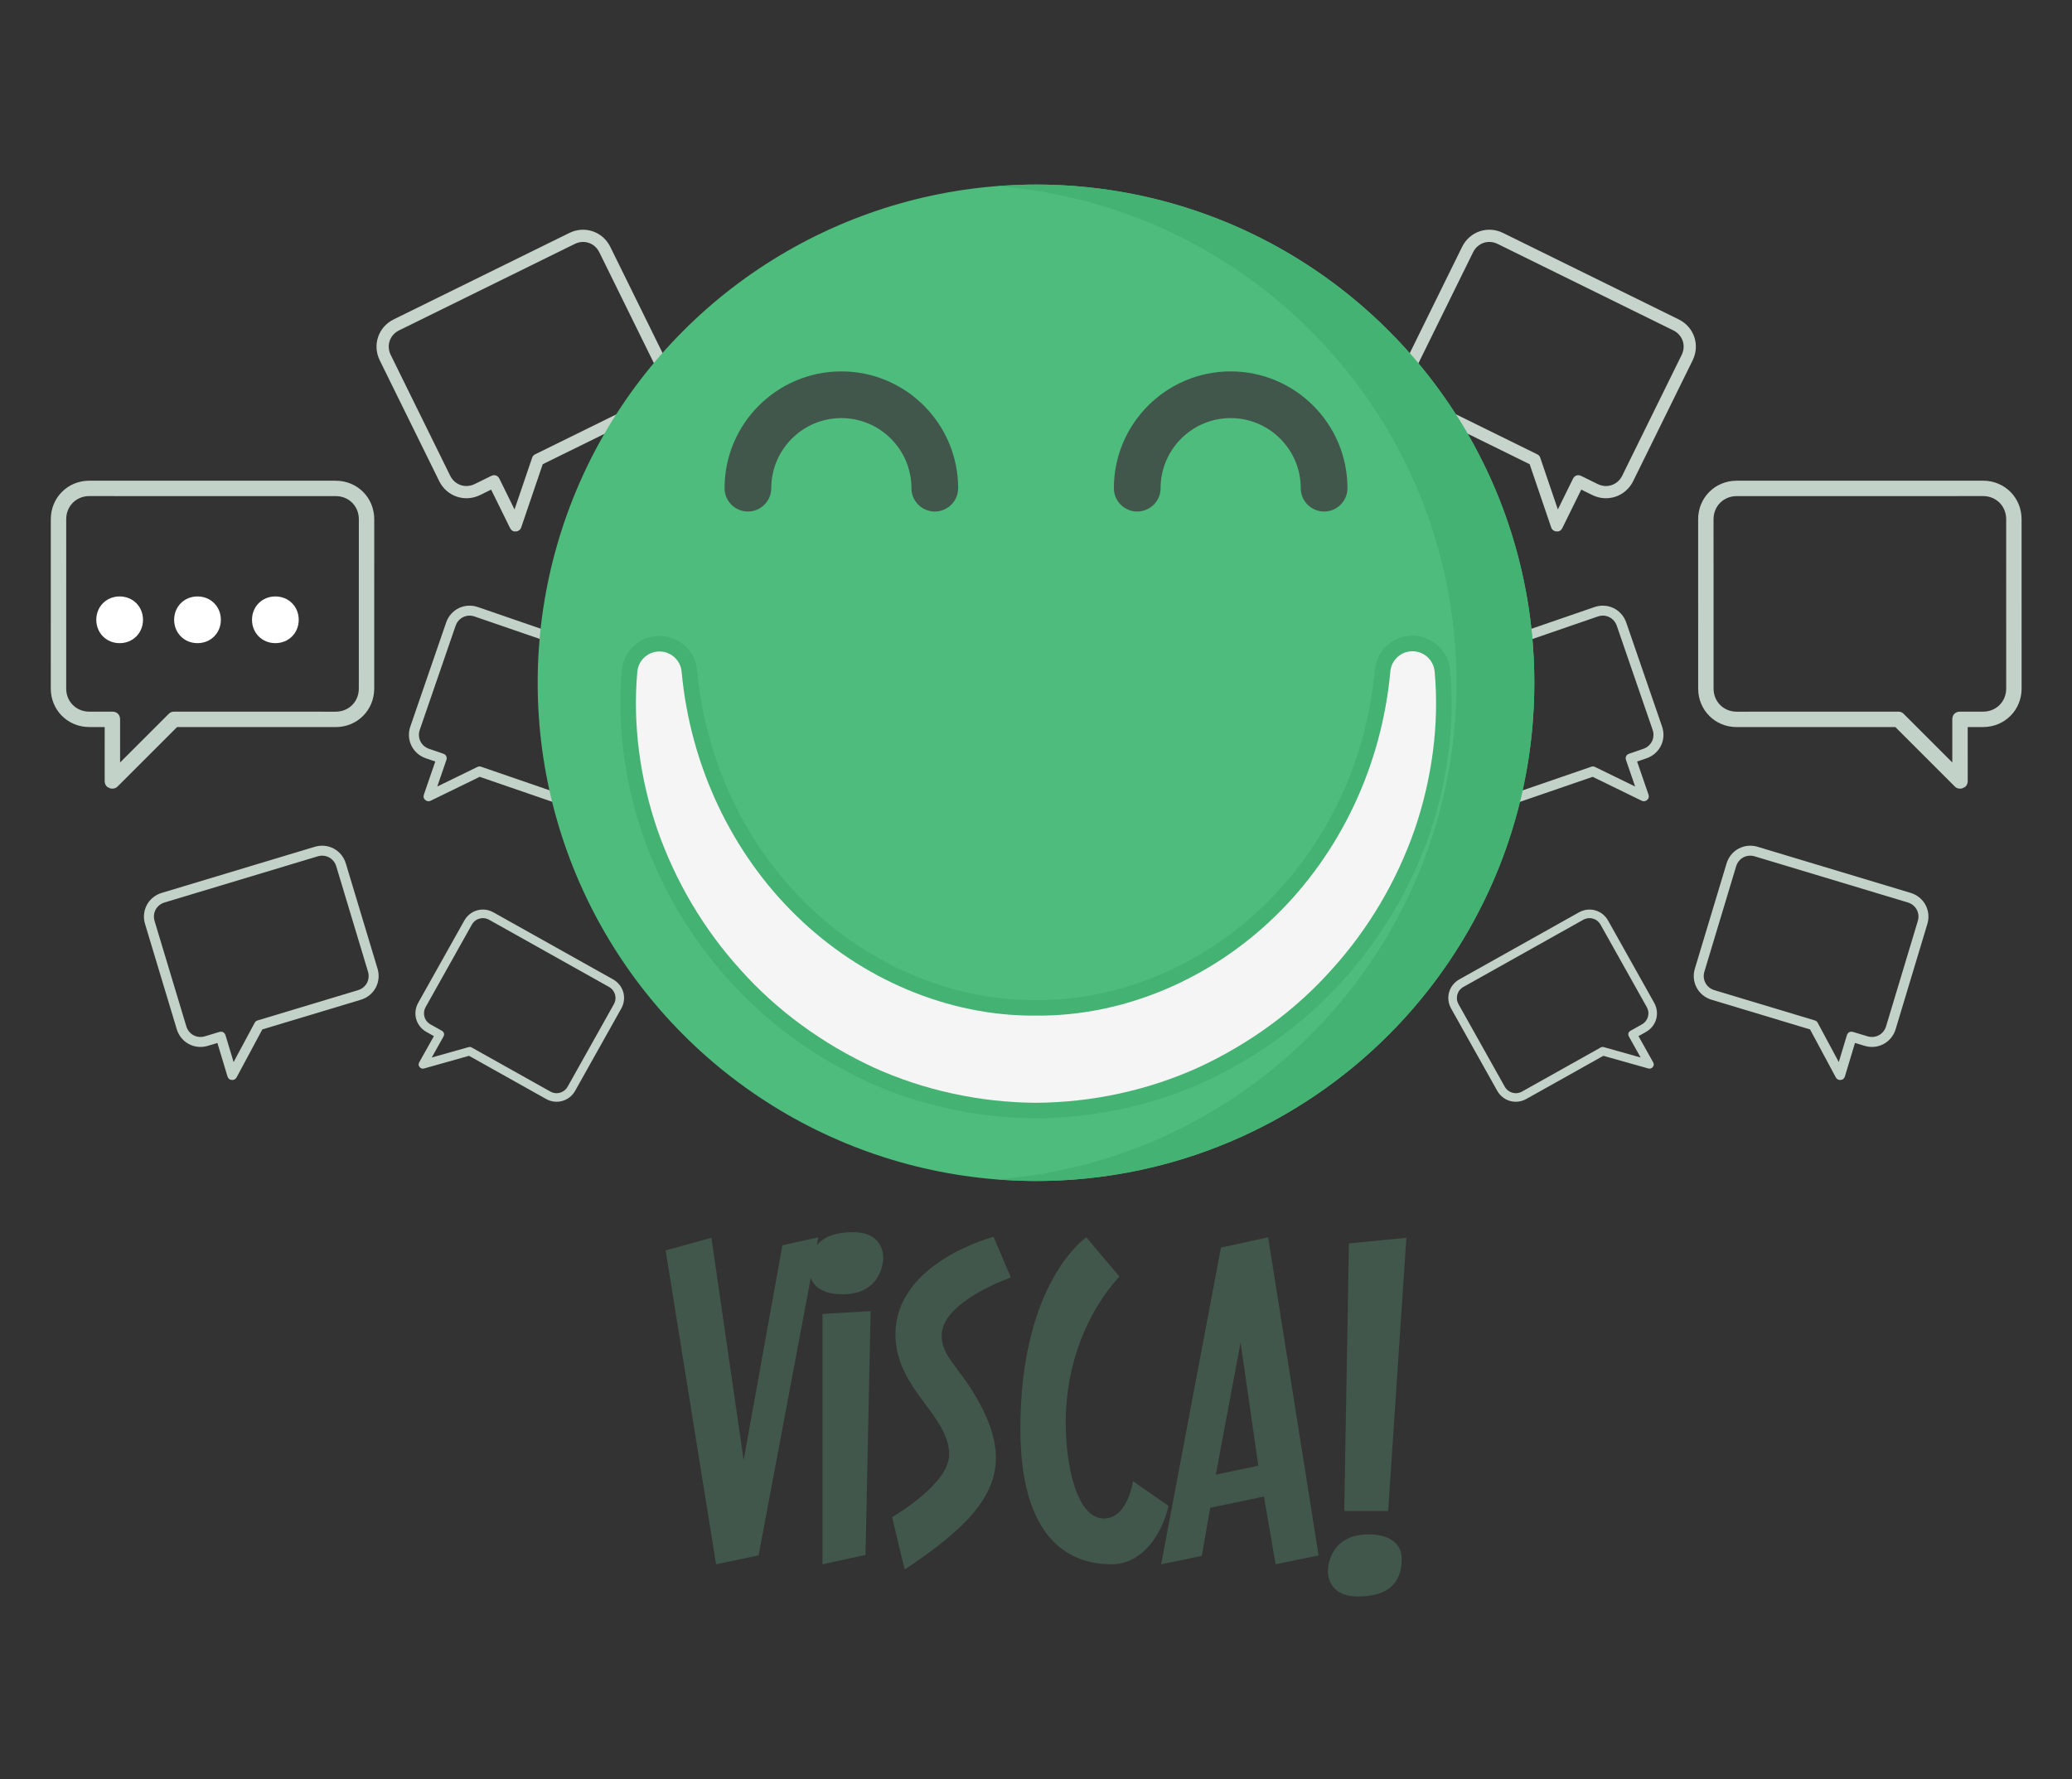 <?xml version="1.0" encoding="UTF-8" standalone="no"?>
<!-- Created with Inkscape (http://www.inkscape.org/) -->

<svg
   xmlns:dc="http://purl.org/dc/elements/1.1/"
   xmlns:cc="http://creativecommons.org/ns#"
   xmlns:rdf="http://www.w3.org/1999/02/22-rdf-syntax-ns#"
   xmlns:svg="http://www.w3.org/2000/svg"
   xmlns="http://www.w3.org/2000/svg"
   xmlns:sodipodi="http://sodipodi.sourceforge.net/DTD/sodipodi-0.dtd"
   xmlns:inkscape="http://www.inkscape.org/namespaces/inkscape"
   width="266.106"
   height="228.536"
   id="svg4681"
   version="1.1"
   inkscape:version="0.48.4 r9939"
   sodipodi:docname="groupOpen.svg">
  <rect width="100%" height="100%" fill="#333333" stroke="none"/>
  <defs
     id="defs4683" />
  <sodipodi:namedview
     id="base"
     pagecolor="#ffffff"
     bordercolor="#666666"
     borderopacity="1.0"
     inkscape:pageopacity="0.0"
     inkscape:pageshadow="2"
     inkscape:zoom="1.4"
     inkscape:cx="117.9345"
     inkscape:cy="121.23328"
     inkscape:document-units="px"
     inkscape:current-layer="capa1"
     showgrid="false"
     fit-margin-top="0"
     fit-margin-left="0"
     fit-margin-right="0"
     fit-margin-bottom="0"
     inkscape:window-width="1280"
     inkscape:window-height="985"
     inkscape:window-x="1366"
     inkscape:window-y="0"
     inkscape:window-maximized="1" />
  <g
     inkscape:label="Capa 1"
     inkscape:groupmode="layer"
     id="capa1"
     transform="translate(-6.144,-373.652)">
    <g
       id="g3379">
      <g
         id="g3319">
        <g
           id="g3147"
           transform="matrix(0.705,-0.347,0.347,0.705,50.404,410.777)"
           style="fill:#c6d4cc;fill-opacity:1">
          <path
             id="path3149"
             d="M 8,48 C 7.9,48 7.7,48 7.6,47.9 7.2,47.8 7,47.4 7,47 V 40 H 5 C 2.2,40 0,37.8 0,35 V 13 C 0,10.2 2.2,8 5,8 h 32 c 2.8,0 5,2.2 5,5 v 22 c 0,2.8 -2.2,5 -5,5 H 16.4 L 8.7,47.7 C 8.5,47.9 8.3,48 8,48 z M 5,10 c -1.7,0 -3,1.3 -3,3 v 22 c 0,1.7 1.3,3 3,3 h 3 c 0.6,0 1,0.4 1,1 v 5.6 l 6.3,-6.3 C 15.5,38.1 15.7,38 16,38 h 21 c 1.7,0 3,-1.3 3,-3 V 13 c 0,-1.7 -1.3,-3 -3,-3 H 5 z"
             inkscape:connector-curvature="0"
             style="fill:#c6d4cc;fill-opacity:1" />
        </g>
        <g
           id="g3147-7"
           transform="matrix(0.989,1.5432312e-4,-1.5432312e-4,0.989,12.672,427.488)"
           style="fill:#c3d2c9;fill-opacity:1">
          <path
             id="path3149-8"
             d="M 8,48 C 7.9,48 7.7,48 7.6,47.9 7.2,47.8 7,47.4 7,47 V 40 H 5 C 2.2,40 0,37.8 0,35 V 13 C 0,10.2 2.2,8 5,8 h 32 c 2.8,0 5,2.2 5,5 v 22 c 0,2.8 -2.2,5 -5,5 H 16.4 L 8.7,47.7 C 8.5,47.9 8.3,48 8,48 z M 5,10 c -1.7,0 -3,1.3 -3,3 v 22 c 0,1.7 1.3,3 3,3 h 3 c 0.6,0 1,0.4 1,1 v 5.6 l 6.3,-6.3 C 15.5,38.1 15.7,38 16,38 h 21 c 1.7,0 3,-1.3 3,-3 V 13 c 0,-1.7 -1.3,-3 -3,-3 H 5 z"
             inkscape:connector-curvature="0"
             style="fill:#c3d2c9;fill-opacity:1" />
        </g>
        <g
           id="g3147-6"
           transform="matrix(0.607,0.209,-0.209,0.607,66.158,445.736)"
           style="fill:#c3d2c9;fill-opacity:1">
          <path
             id="path3149-80"
             d="M 8,48 C 7.9,48 7.7,48 7.6,47.9 7.2,47.8 7,47.4 7,47 V 40 H 5 C 2.2,40 0,37.8 0,35 V 13 C 0,10.2 2.2,8 5,8 h 32 c 2.8,0 5,2.2 5,5 v 22 c 0,2.8 -2.2,5 -5,5 H 16.4 L 8.7,47.7 C 8.5,47.9 8.3,48 8,48 z M 5,10 c -1.7,0 -3,1.3 -3,3 v 22 c 0,1.7 1.3,3 3,3 h 3 c 0.6,0 1,0.4 1,1 v 5.6 l 6.3,-6.3 C 15.5,38.1 15.7,38 16,38 h 21 c 1.7,0 3,-1.3 3,-3 V 13 c 0,-1.7 -1.3,-3 -3,-3 H 5 z"
             inkscape:connector-curvature="0"
             style="fill:#c3d2c9;fill-opacity:1" />
        </g>
        <g
           id="g3147-6-1"
           transform="matrix(0.614,-0.185,0.185,0.614,22.367,484.366)"
           style="fill:#c3d2c9;fill-opacity:1">
          <path
             id="path3149-80-4"
             d="M 8,48 C 7.9,48 7.7,48 7.6,47.9 7.2,47.8 7,47.4 7,47 V 40 H 5 C 2.2,40 0,37.8 0,35 V 13 C 0,10.2 2.2,8 5,8 h 32 c 2.8,0 5,2.2 5,5 v 22 c 0,2.8 -2.2,5 -5,5 H 16.4 L 8.7,47.7 C 8.5,47.9 8.3,48 8,48 z M 5,10 c -1.7,0 -3,1.3 -3,3 v 22 c 0,1.7 1.3,3 3,3 h 3 c 0.6,0 1,0.4 1,1 v 5.6 l 6.3,-6.3 C 15.5,38.1 15.7,38 16,38 h 21 c 1.7,0 3,-1.3 3,-3 V 13 c 0,-1.7 -1.3,-3 -3,-3 H 5 z"
             inkscape:connector-curvature="0"
             style="fill:#c3d2c9;fill-opacity:1" />
        </g>
        <g
           id="g3147-78"
           transform="matrix(0.48,0.269,-0.269,0.48,69.27,485.671)"
           style="fill:#c3d2c9;fill-opacity:1">
          <path
             id="path3149-4"
             d="M 8,48 C 7.9,48 7.7,48 7.6,47.9 7.2,47.8 7,47.4 7,47 V 40 H 5 C 2.2,40 0,37.8 0,35 V 13 C 0,10.2 2.2,8 5,8 h 32 c 2.8,0 5,2.2 5,5 v 22 c 0,2.8 -2.2,5 -5,5 H 16.4 L 8.7,47.7 C 8.5,47.9 8.3,48 8,48 z M 5,10 c -1.7,0 -3,1.3 -3,3 v 22 c 0,1.7 1.3,3 3,3 h 3 c 0.6,0 1,0.4 1,1 v 5.6 l 6.3,-6.3 C 15.5,38.1 15.7,38 16,38 h 21 c 1.7,0 3,-1.3 3,-3 V 13 c 0,-1.7 -1.3,-3 -3,-3 H 5 z"
             inkscape:connector-curvature="0"
             style="fill:#c3d2c9;fill-opacity:1" />
        </g>
      </g>
      <g
         id="g3319-3"
         transform="matrix(-1,0,0,1,278.444,0)">
        <g
           id="g3147-0"
           transform="matrix(0.705,-0.347,0.347,0.705,50.404,410.777)"
           style="fill:#c6d4cc;fill-opacity:1">
          <path
             id="path3149-0"
             d="M 8,48 C 7.9,48 7.7,48 7.6,47.9 7.2,47.8 7,47.4 7,47 V 40 H 5 C 2.2,40 0,37.8 0,35 V 13 C 0,10.2 2.2,8 5,8 h 32 c 2.8,0 5,2.2 5,5 v 22 c 0,2.8 -2.2,5 -5,5 H 16.4 L 8.7,47.7 C 8.5,47.9 8.3,48 8,48 z M 5,10 c -1.7,0 -3,1.3 -3,3 v 22 c 0,1.7 1.3,3 3,3 h 3 c 0.6,0 1,0.4 1,1 v 5.6 l 6.3,-6.3 C 15.5,38.1 15.7,38 16,38 h 21 c 1.7,0 3,-1.3 3,-3 V 13 c 0,-1.7 -1.3,-3 -3,-3 H 5 z"
             inkscape:connector-curvature="0"
             style="fill:#c6d4cc;fill-opacity:1" />
        </g>
        <g
           id="g3147-7-6"
           transform="matrix(0.989,1.5432312e-4,-1.5432312e-4,0.989,12.672,427.488)"
           style="fill:#c3d2c9;fill-opacity:1">
          <path
             id="path3149-8-5"
             d="M 8,48 C 7.9,48 7.7,48 7.6,47.9 7.2,47.8 7,47.4 7,47 V 40 H 5 C 2.2,40 0,37.8 0,35 V 13 C 0,10.2 2.2,8 5,8 h 32 c 2.8,0 5,2.2 5,5 v 22 c 0,2.8 -2.2,5 -5,5 H 16.4 L 8.7,47.7 C 8.5,47.9 8.3,48 8,48 z M 5,10 c -1.7,0 -3,1.3 -3,3 v 22 c 0,1.7 1.3,3 3,3 h 3 c 0.6,0 1,0.4 1,1 v 5.6 l 6.3,-6.3 C 15.5,38.1 15.7,38 16,38 h 21 c 1.7,0 3,-1.3 3,-3 V 13 c 0,-1.7 -1.3,-3 -3,-3 H 5 z"
             inkscape:connector-curvature="0"
             style="fill:#c3d2c9;fill-opacity:1" />
        </g>
        <g
           id="g3147-6-3"
           transform="matrix(0.607,0.209,-0.209,0.607,66.158,445.736)"
           style="fill:#c3d2c9;fill-opacity:1">
          <path
             id="path3149-80-5"
             d="M 8,48 C 7.9,48 7.7,48 7.6,47.9 7.2,47.8 7,47.4 7,47 V 40 H 5 C 2.2,40 0,37.8 0,35 V 13 C 0,10.2 2.2,8 5,8 h 32 c 2.8,0 5,2.2 5,5 v 22 c 0,2.8 -2.2,5 -5,5 H 16.4 L 8.7,47.7 C 8.5,47.9 8.3,48 8,48 z M 5,10 c -1.7,0 -3,1.3 -3,3 v 22 c 0,1.7 1.3,3 3,3 h 3 c 0.6,0 1,0.4 1,1 v 5.6 l 6.3,-6.3 C 15.5,38.1 15.7,38 16,38 h 21 c 1.7,0 3,-1.3 3,-3 V 13 c 0,-1.7 -1.3,-3 -3,-3 H 5 z"
             inkscape:connector-curvature="0"
             style="fill:#c3d2c9;fill-opacity:1" />
        </g>
        <g
           id="g3147-6-1-5"
           transform="matrix(0.614,-0.185,0.185,0.614,22.367,484.366)"
           style="fill:#c3d2c9;fill-opacity:1">
          <path
             id="path3149-80-4-1"
             d="M 8,48 C 7.9,48 7.7,48 7.6,47.9 7.2,47.8 7,47.4 7,47 V 40 H 5 C 2.2,40 0,37.8 0,35 V 13 C 0,10.2 2.2,8 5,8 h 32 c 2.8,0 5,2.2 5,5 v 22 c 0,2.8 -2.2,5 -5,5 H 16.4 L 8.7,47.7 C 8.5,47.9 8.3,48 8,48 z M 5,10 c -1.7,0 -3,1.3 -3,3 v 22 c 0,1.7 1.3,3 3,3 h 3 c 0.6,0 1,0.4 1,1 v 5.6 l 6.3,-6.3 C 15.5,38.1 15.7,38 16,38 h 21 c 1.7,0 3,-1.3 3,-3 V 13 c 0,-1.7 -1.3,-3 -3,-3 H 5 z"
             inkscape:connector-curvature="0"
             style="fill:#c3d2c9;fill-opacity:1" />
        </g>
        <g
           id="g3147-78-2"
           transform="matrix(0.48,0.269,-0.269,0.48,69.27,485.671)"
           style="fill:#c3d2c9;fill-opacity:1">
          <path
             id="path3149-4-6"
             d="M 8,48 C 7.9,48 7.7,48 7.6,47.9 7.2,47.8 7,47.4 7,47 V 40 H 5 C 2.2,40 0,37.8 0,35 V 13 C 0,10.2 2.2,8 5,8 h 32 c 2.8,0 5,2.2 5,5 v 22 c 0,2.8 -2.2,5 -5,5 H 16.4 L 8.7,47.7 C 8.5,47.9 8.3,48 8,48 z M 5,10 c -1.7,0 -3,1.3 -3,3 v 22 c 0,1.7 1.3,3 3,3 h 3 c 0.6,0 1,0.4 1,1 v 5.6 l 6.3,-6.3 C 15.5,38.1 15.7,38 16,38 h 21 c 1.7,0 3,-1.3 3,-3 V 13 c 0,-1.7 -1.3,-3 -3,-3 H 5 z"
             inkscape:connector-curvature="0"
             style="fill:#c3d2c9;fill-opacity:1" />
        </g>
      </g>
    </g>
    <g
       style="font-size:33.28px;font-style:normal;font-variant:normal;font-weight:normal;font-stretch:normal;line-height:110%;letter-spacing:0px;word-spacing:0px;fill:#42574b;fill-opacity:1;stroke:none;font-family:georgia;-inkscape-font-specification:georgia"
       id="text3037-5">
      <path
         d="m 101.65,561.219 -4.14,-28.56 -5.88,1.62 6.48,40.32 5.46,-1.14 7.68,-40.86 -4.62,1.02 -4.98,27.6"
         style="font-size:60px;text-align:start;line-height:110%;writing-mode:lr-tb;text-anchor:start;fill:#42574b;font-family:PINTANINA;-inkscape-font-specification:PINTANINA"
         id="path3023" />
      <path
         d="m 117.96,542.079 -6.18,0.36 0,32.16 5.52,-1.2 0.66,-31.32 m -2.22,-10.14 c -4.8,0 -5.64,2.64 -5.64,4.86 0,1.68 1.26,3.12 4.26,3.12 4.14,0 5.16,-2.94 5.22,-4.68 0,-1.32 -0.72,-3.3 -3.84,-3.3"
         style="font-size:60px;text-align:start;line-height:110%;writing-mode:lr-tb;text-anchor:start;fill:#42574b;font-family:PINTANINA;-inkscape-font-specification:PINTANINA"
         id="path3025" />
      <path
         d="m 133.746,532.539 c 0,0 -12.6,3.24 -12.6,12.54 0,6.96 6.9,10.38 6.9,15.42 0,3.84 -7.32,8.04 -7.32,8.04 0.54,2.28 1.02,4.44 1.62,6.72 7.8,-5.16 11.7,-9.3 11.7,-14.34 0,-2.58 -1.02,-5.4 -3.12,-8.76 -2.22,-3.42 -3.84,-4.56 -3.84,-6.96 0,-4.38 8.88,-7.44 8.88,-7.44 l -2.22,-5.22"
         style="font-size:60px;text-align:start;line-height:110%;writing-mode:lr-tb;text-anchor:start;fill:#42574b;font-family:PINTANINA;-inkscape-font-specification:PINTANINA"
         id="path3027" />
      <path
         d="m 156.212,567.099 -4.56,-3.18 c 0,0 -0.66,4.8 -3.72,4.8 -3.6,0 -4.92,-7.08 -4.92,-12.36 0,-7.44 2.76,-14.22 6.9,-18.72 l -4.26,-5.04 c 0,0 -8.46,5.7 -8.46,24.6 0,16.2 8.22,17.4 11.76,17.4 4.02,0 6.54,-4.14 7.26,-7.5"
         style="font-size:60px;text-align:start;line-height:110%;writing-mode:lr-tb;text-anchor:start;fill:#42574b;font-family:PINTANINA;-inkscape-font-specification:PINTANINA"
         id="path3029" />
      <path
         d="m 169.011,532.599 -6.06,1.32 -7.68,40.68 5.22,-1.08 1.08,-6.18 6.9,-1.44 1.5,8.7 5.52,-1.14 -6.48,-40.86 m -6.72,30.48 3.18,-16.98 2.28,15.84 -5.46,1.14"
         style="font-size:60px;text-align:start;line-height:110%;writing-mode:lr-tb;text-anchor:start;fill:#42574b;font-family:PINTANINA;-inkscape-font-specification:PINTANINA"
         id="path3031" />
      <path
         d="m 178.785,567.759 5.64,0 2.34,-35.1 -7.38,0.72 -0.6,34.38 m 1.74,10.98 c -3.12,0 -3.84,-1.98 -3.84,-3.3 0.06,-1.74 1.08,-4.68 5.22,-4.68 3,0 4.26,1.44 4.26,3.12 0,2.22 -0.84,4.86 -5.64,4.86"
         style="font-size:60px;text-align:start;line-height:110%;writing-mode:lr-tb;text-anchor:start;fill:#42574b;font-family:PINTANINA;-inkscape-font-specification:PINTANINA"
         id="path3033" />
    </g>
    <rect
       style="color:#000000;fill:none;stroke:none;stroke-width:2.535;marker:none;visibility:visible;display:inline;overflow:visible;enable-background:accumulate"
       id="rect3804"
       width="264.465"
       height="228.536"
       x="6.965"
       y="373.652" />
    <g
       id="g3049"
       transform="translate(-154.804,-67.969)">
      <circle
         transform="translate(230.002,465.331)"
         id="circle3014"
         r="64"
         cy="64"
         cx="64"
         style="fill:#4ebc7d;fill-opacity:1"
         sodipodi:cx="64"
         sodipodi:cy="64"
         sodipodi:rx="64"
         sodipodi:ry="64"
         d="M 128,64 C 128,99.346 99.346,128 64,128 28.654,128 0,99.346 0,64 0,28.654 28.654,0 64,0 c 35.346,0 64,28.654 64,64 z" />
      <path
         id="path3016"
         d="m 294.002,465.331 c -1.685,0 -3.348,0.085 -5,0.213 33.007,2.554 59,30.124 59,63.787 0,33.664 -25.993,61.232 -59,63.787 1.652,0.128 3.315,0.213 5,0.213 35.348,0 64,-28.652 64,-64 0,-35.348 -28.652,-64 -64,-64 z"
         style="fill:#44b273;fill-opacity:1"
         inkscape:connector-curvature="0" />
      <path
         id="path3018"
         d="m 293.991,585.287 c -7.498,-0.046 -15.003,-1.683 -21.704,-4.731 -6.841,-3.177 -12.964,-7.677 -17.722,-13.02 -4.82,-5.298 -8.649,-11.743 -11.059,-18.623 -2.388,-6.977 -3.318,-14.296 -2.697,-21.185 0.228,-2.52 2.306,-4.419 4.833,-4.419 0.146,0 0.292,0.006 0.439,0.02 2.336,0.211 4.187,2.061 4.399,4.398 1.071,11.602 6.105,22.306 14.176,30.138 7.966,7.769 18.526,12.223 28.977,12.223 h 0.737 c 10.452,0 21.012,-4.454 28.973,-12.218 8.078,-7.855 13.111,-18.573 14.177,-30.179 0.23,-2.515 2.308,-4.41 4.83,-4.41 0.147,0 0.297,0.007 0.446,0.021 2.333,0.214 4.179,2.062 4.39,4.392 0.633,6.938 -0.297,14.247 -2.685,21.208 -2.412,6.892 -6.24,13.337 -11.075,18.652 -4.742,5.327 -10.867,9.827 -17.695,12.997 -6.713,3.054 -14.219,4.69 -21.716,4.737 -0.004,0 -0.009,0 -0.014,0 -0.002,-0.001 -0.006,-0.001 -0.01,-0.001 z"
         style="fill:#44b273;fill-opacity:1"
         inkscape:connector-curvature="0" />
      <path
         id="path3020"
         d="m 345.202,527.944 c 0.612,6.709 -0.341,13.744 -2.591,20.308 -2.299,6.565 -5.914,12.733 -10.664,17.954 -4.695,5.273 -10.573,9.52 -17.057,12.529 -6.513,2.962 -13.701,4.506 -20.888,4.551 -7.188,-0.044 -14.376,-1.589 -20.888,-4.553 -6.483,-3.01 -12.36,-7.254 -17.056,-12.527 -4.75,-5.221 -8.365,-11.389 -10.665,-17.954 -2.251,-6.578 -3.205,-13.563 -2.593,-20.344 0.142,-1.571 1.531,-2.729 3.102,-2.587 1.395,0.126 2.465,1.241 2.587,2.587 1.118,12.108 6.459,23.321 14.774,31.392 8.275,8.07 19.434,12.893 30.738,12.786 11.305,0.106 22.464,-4.714 30.738,-12.784 8.313,-8.087 13.654,-19.25 14.771,-31.429 0.146,-1.569 1.533,-2.725 3.103,-2.581 1.392,0.128 2.459,1.236 2.58,2.581 l 0.009,0.071 z"
         style="fill:#f5f5f5"
         inkscape:connector-curvature="0" />
      <g
         style="fill:#42574b;fill-opacity:1"
         transform="translate(230.002,465.331)"
         id="g3022">
        <path
           id="path3024"
           d="m 51,42 c -1.657,0 -3,-1.343 -3,-3 0,-4.962 -4.038,-9 -9,-9 -4.962,0 -9,4.038 -9,9 0,1.657 -1.343,3 -3,3 -1.657,0 -3,-1.343 -3,-3 0,-8.271 6.729,-15 15,-15 8.271,0 15,6.729 15,15 0,1.657 -1.343,3 -3,3 z"
           style="fill:#42574b;fill-opacity:1"
           inkscape:connector-curvature="0" />
        <path
           id="path3026"
           d="m 101,42 c -1.657,0 -3,-1.343 -3,-3 0,-4.962 -4.038,-9 -9,-9 -4.962,0 -9,4.038 -9,9 0,1.657 -1.343,3 -3,3 -1.657,0 -3,-1.343 -3,-3 0,-8.271 6.729,-15 15,-15 8.271,0 15,6.729 15,15 0,1.657 -1.343,3 -3,3 z"
           style="fill:#42574b;fill-opacity:1"
           inkscape:connector-curvature="0" />
      </g>
    </g>
    <g
       id="g3133"
       transform="translate(10.51,429.272)">
      <path
         id="path3135"
         d="m 31,21 c 1.7,0 3,1.3 3,3 0,1.7 -1.3,3 -3,3 -1.7,0 -3,-1.3 -3,-3 0,-1.7 1.3,-3 3,-3 z"
         inkscape:connector-curvature="0"
         style="fill:#ffffff" />
    </g>
    <g
       id="g3137"
       transform="translate(10.51,429.272)">
      <path
         id="path3139"
         d="m 21,21 c 1.7,0 3,1.3 3,3 0,1.7 -1.3,3 -3,3 -1.7,0 -3,-1.3 -3,-3 0,-1.7 1.3,-3 3,-3 z"
         inkscape:connector-curvature="0"
         style="fill:#ffffff" />
    </g>
    <g
       id="g3141"
       transform="translate(10.51,429.272)">
      <path
         id="path3143"
         d="m 11,21 c 1.7,0 3,1.3 3,3 0,1.7 -1.3,3 -3,3 -1.7,0 -3,-1.3 -3,-3 0,-1.7 1.3,-3 3,-3 z"
         inkscape:connector-curvature="0"
         style="fill:#ffffff" />
    </g>
  </g>
</svg>
